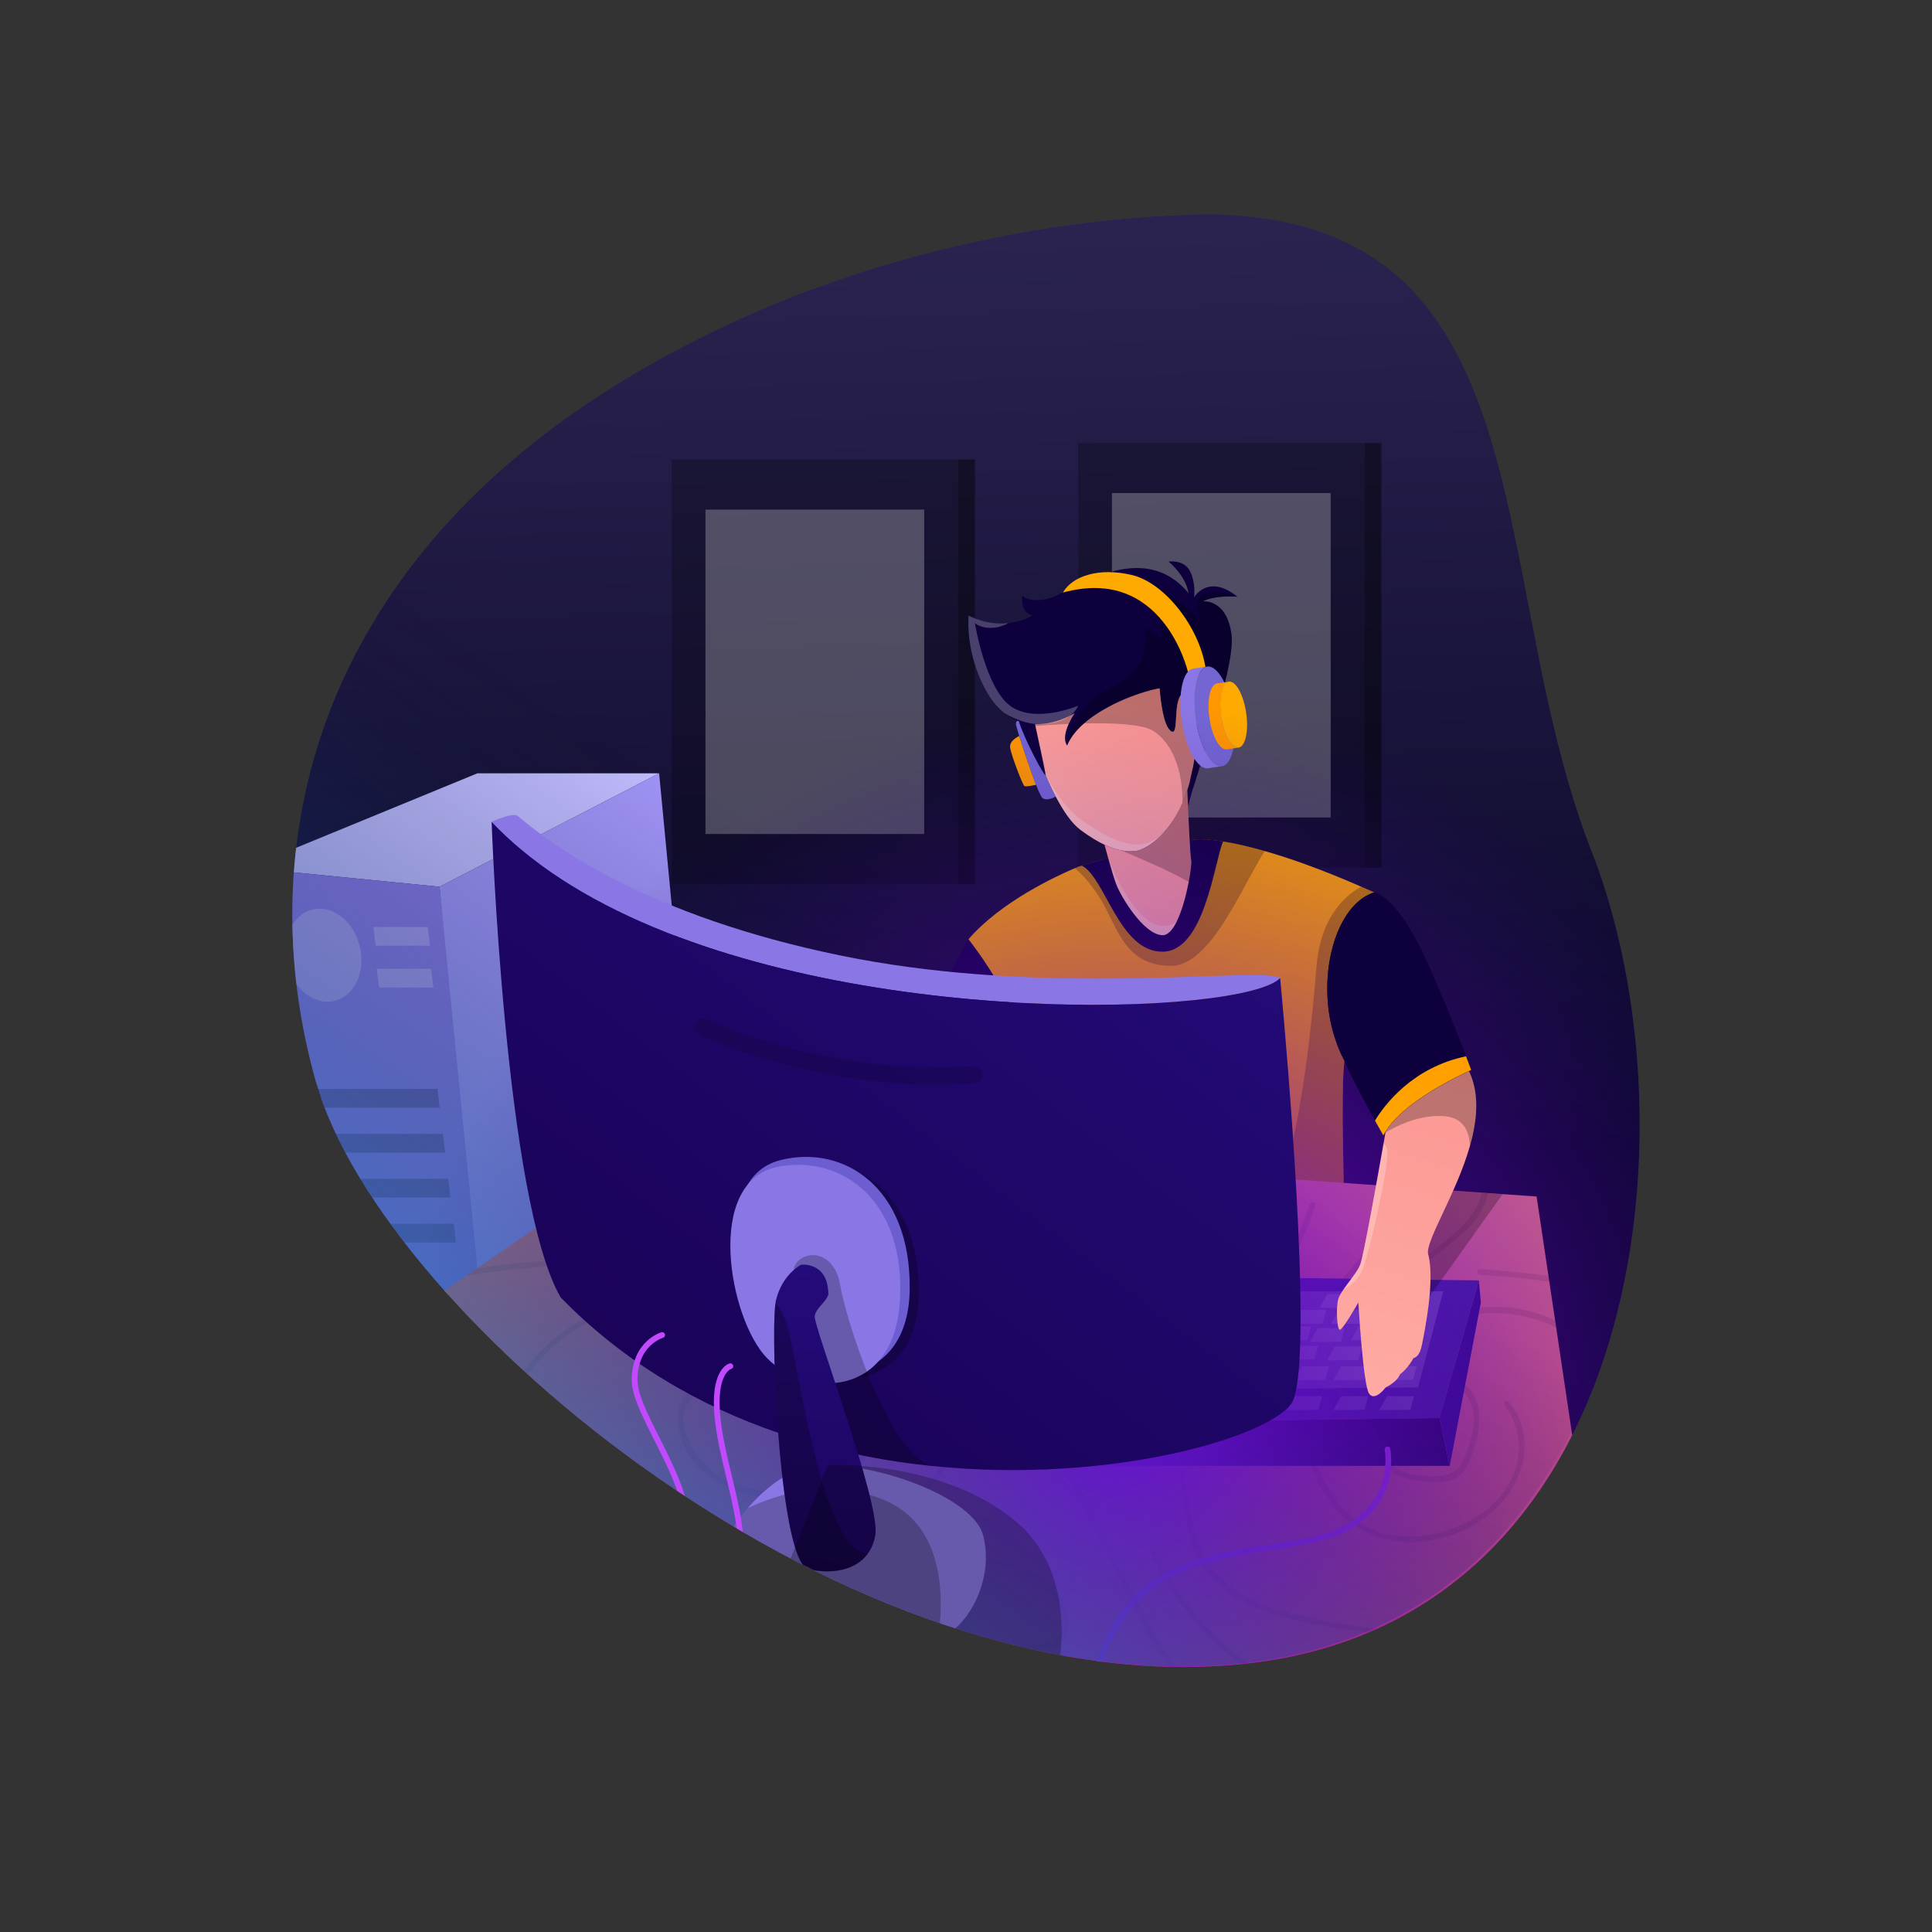 <svg xmlns="http://www.w3.org/2000/svg" xmlns:xlink="http://www.w3.org/1999/xlink" id="OBJECTS" x="0px" y="0px" viewBox="0 0 500 500" style="enable-background:new 0 0 500 500;" xml:space="preserve">
<rect x="0" y="0" width="500" height="500" fill="#333333" stroke="none"/>
<style type="text/css">
	.st0{opacity:0.1;clip-path:url(#SVGID_2_);fill:#E7E6EB;}
	.st1{clip-path:url(#SVGID_2_);fill:url(#SVGID_3_);}
	.st2{clip-path:url(#SVGID_2_);}
	.st3{fill:#C2BDFF;}
	.st4{fill:#8A77E5;}
	.st5{fill:#A195F9;}
	.st6{opacity:0.25;fill:#FFFFFF;}
	.st7{opacity:0.25;}
	.st8{opacity:0.45;}
	.st9{fill:url(#SVGID_4_);}
	.st10{fill:#0D003D;}
	.st11{fill:#7366D3;}
	.st12{fill:#FF9700;}
	.st13{fill:url(#SVGID_5_);}
	.st14{fill:url(#SVGID_6_);}
	.st15{fill:#FFAA00;}
	.st16{fill:url(#SVGID_7_);}
	.st17{fill:#34288C;}
	.st18{fill:#200E75;}
	.st19{fill:none;stroke:#C14AFF;stroke-width:1.483;stroke-linecap:round;stroke-linejoin:round;stroke-miterlimit:10;}
	.st20{clip-path:url(#SVGID_2_);fill:url(#SVGID_8_);}
	.st21{clip-path:url(#SVGID_2_);fill:url(#SVGID_9_);}
	.st22{fill:url(#SVGID_10_);}
	.st23{fill:#6C5ED1;}
	.st24{fill:url(#SVGID_11_);}
	
		.st25{opacity:0.15;fill:none;stroke:#000000;stroke-width:4.45;stroke-linecap:round;stroke-linejoin:round;stroke-miterlimit:10;}
	.st26{fill:url(#SVGID_12_);}
	.st27{fill:url(#SVGID_13_);}
</style>
<g>
	<defs>
		<path id="SVGID_1_" d="M316.64,55.57c0,0-81.05-3.52-157.84,44.41C82.02,147.92,64.5,218.58,81.72,279.82    c17.22,61.25,138.8,162.49,241.55,150.64c102.75-11.85,116.15-139.86,88.66-210.15S400.94,59.1,316.64,55.57z"></path>
	</defs>
	<clipPath id="SVGID_2_">
		<use xlink:href="#SVGID_1_" style="overflow:visible;"></use>
	</clipPath>
	<path class="st0" d="M233.36,44.14c0,0-78.06,29.54-131.21,106.01c-53.15,76.46-41.07,150.38,0.06,201.3   c41.12,50.92,197.14,97.33,289.48,44.45c92.34-52.88,53.09-179.34-1.41-234.64C335.77,105.95,314.49,13.28,233.36,44.14z"></path>
	<linearGradient id="SVGID_3_" gradientUnits="userSpaceOnUse" x1="243.643" y1="52.693" x2="251.236" y2="304.339">
		<stop offset="0" style="stop-color:#2B2451"></stop>
		<stop offset="0.994" style="stop-color:#090628"></stop>
	</linearGradient>
	<path class="st1" d="M422.89,315.97c-6.57,55.19-35.93,107.15-99.61,114.49c-91.61,10.57-198.19-68.77-232.42-129.5   c-4.17-7.39-7.26-14.49-9.13-21.14C64.5,218.58,82.02,147.92,158.8,99.98c76.79-47.93,157.84-44.41,157.84-44.41   c12.03,0.51,22.02,2.79,30.37,6.55c40.13,18.04,42.5,70.03,53.97,120.98c2.84,12.65,6.25,25.24,10.94,37.22   C422.39,247.04,426.92,282.12,422.89,315.97z"></path>
	<g class="st2">
		<polygon class="st3" points="64.05,224.58 123.53,200.14 170.58,200.14 113.75,229.49   "></polygon>
		<polygon class="st4" points="64.05,224.58 113.75,229.49 125.38,333.98 100,336.97   "></polygon>
		<polygon class="st5" points="113.75,229.49 170.58,200.14 178.85,286.66 123.79,330.45   "></polygon>
		<path class="st6" d="M93.11,244.94c1.58,6.53-1.34,12.83-6.52,14.09c-5.18,1.25-10.66-3.03-12.23-9.56    c-1.58-6.53,1.34-12.83,6.52-14.09C86.06,234.14,91.53,238.41,93.11,244.94z"></path>
		<polygon class="st6" points="111.29,244.75 97.22,244.75 96.62,239.9 110.68,239.9   "></polygon>
		<polygon class="st6" points="112.16,255.57 98.1,255.57 97.49,250.72 111.56,250.72   "></polygon>
		<polygon class="st7" points="113.79,286.66 77.23,286.66 76.65,281.81 113.21,281.81   "></polygon>
		<polygon class="st7" points="115.19,298.29 86.86,298.29 86.28,293.45 114.61,293.45   "></polygon>
		<polygon class="st7" points="116.59,309.92 88.26,309.92 87.68,305.08 116,305.08   "></polygon>
		<polygon class="st7" points="117.99,321.56 89.66,321.56 89.07,316.71 117.4,316.71   "></polygon>
	</g>
	<g class="st2">
		<g>
			<rect x="173.84" y="118.92" class="st7" width="74.08" height="109.87"></rect>
			<rect x="247.92" y="118.92" class="st8" width="4.39" height="109.87"></rect>
			<rect x="182.58" y="131.88" class="st6" width="56.6" height="83.96"></rect>
		</g>
		<g>
			<rect x="279.04" y="114.66" class="st7" width="74.08" height="109.87"></rect>
			<rect x="353.12" y="114.66" class="st8" width="4.39" height="109.87"></rect>
			<rect x="287.78" y="127.61" class="st6" width="56.6" height="83.96"></rect>
		</g>
	</g>
	<g class="st2">
		<linearGradient id="SVGID_4_" gradientUnits="userSpaceOnUse" x1="305.468" y1="319.241" x2="302.071" y2="199.021">
			<stop offset="0" style="stop-color:#FF9700"></stop>
			<stop offset="1" style="stop-color:#FFAA00"></stop>
		</linearGradient>
		<path class="st9" d="M355.65,230.96c-0.77,0.24-1.51,0.58-2.21,0.99c-8.43,4.94-12.31,21.31-8.44,35.2    c0.01,0.03,0.01,0.04,0.01,0.06c0.28,1.04,0.62,2.06,1.01,3.06c0.04,0.13,0.06,0.19,0.06,0.19s0,0.01,0.01,0.03    c0.01,0.06,0.04,0.12,0.07,0.18c0.13,0.34,0.42,1.05,0.9,2.14c0.28,0.59,0.59,1.19,0.9,1.77c-0.01,0.06-0.01,0.12-0.03,0.19    c-1.01,6.54,0.03,38.4,0.03,38.4l-24.68,2.77l-55.43,6.21c0,0-0.5-18.24,0.28-37.27c0.22-5.34-1.07-10.98-3.03-16.32    c-5.03-13.69-14.49-25.45-14.49-25.45l0.04-0.04c8.47-9.85,23.2-16.55,27.47-18.36c0.76-0.33,1.19-0.49,1.19-0.49l0.62-0.18    l20.78-6.04c0,0,4.12-0.22,8.56-0.7c1.39-0.15,3.77-0.07,7.25,0.47c2.85,0.45,6.44,1.23,10.81,2.49    c6.53,1.85,14.8,4.78,25.01,9.24c0.36,0.15,0.71,0.31,1.07,0.46C354.17,230.29,354.91,230.62,355.65,230.96z"></path>
		<path class="st7" d="M352.33,229.49c-2.85,1.44-10.46,6.62-11.6,20.45c-1.41,17.1-5.64,61.39-15.52,64.8    c-1.04,0.36-1.66,0.74-1.94,1.16l24.68-2.77c0,0-1.04-31.86-0.03-38.4c0.01-0.07,0.01-0.13,0.03-0.19    c-0.31-0.58-0.62-1.17-0.9-1.77c-0.49-1.08-0.77-1.79-0.9-2.14c-0.03-0.06-0.06-0.12-0.07-0.18c-0.01-0.01-0.01-0.03-0.01-0.03    s-0.01-0.06-0.06-0.19c-0.39-0.99-0.73-2.02-1.01-3.06c0-0.01,0-0.03-0.01-0.06c-0.19-0.68-0.36-1.36-0.49-2.06    c-0.01-0.03-0.01-0.07-0.01-0.1c-2.54-12.93,3.43-28.49,10.95-33.92c0.06-0.04,0.12-0.09,0.16-0.1L352.33,229.49z"></path>
		<path class="st10" d="M265.13,268.56c-3.92,5.73-7.85,11.26-7.85,11.26l-20.08-12.28l13.41-24.46c0,0,0.03,0,0.07-0.01l-0.04,0.04    C250.64,243.11,260.1,254.87,265.13,268.56z"></path>
		<path class="st7" d="M327.34,220.24c-5.92,9.11-13.96,29.71-24.22,29.71c-12.33,0-13.84-10.18-18.47-17.55    c-2.57-4.08-4.92-6.44-6.53-7.73c0.76-0.33,1.19-0.49,1.19-0.49l0.62-0.18l20.78-6.04c0,0,4.12-0.22,8.56-0.7    c1.39-0.15,3.77-0.07,7.25,0.47C319.37,218.19,322.96,218.98,327.34,220.24z"></path>
		<path class="st10" d="M316.52,217.75c-2.31,5.71-4.84,28.46-15.62,28.55c-11.3,0.1-14.89-19.36-20.97-22.29l20.78-6.04    c0,0,4.12-0.22,8.56-0.7C310.67,217.12,313.04,217.2,316.52,217.75z"></path>
		<path class="st11" d="M273.21,206.16c-0.95,0.5-2.6,1.17-3.5,0.27c-0.33-0.33-0.89-1.59-1.59-3.32    c-1.39-3.56-3.26-9.12-4.35-12.62c-0.52-1.72-0.86-2.94-0.86-3.17c0-0.39,0.19-0.64,0.43-0.82c0.86,0.36,1.72,0.58,2.58,0.73    C266.82,190.26,269.53,199.06,273.21,206.16z"></path>
		<path class="st12" d="M268.12,203.11c0,0-2.55,0.59-3,0.33c-0.45-0.27-3.44-8.02-3.69-9.94c-0.27-1.91,2.34-3.01,2.34-3.01    C264.86,193.98,266.73,199.55,268.12,203.11z"></path>
		<path class="st10" d="M318.71,164.21c1,7.62-6.89,29.79-9.94,39.79c-0.69,2.27-1.14,3.92-1.17,4.62    c-0.13-0.72-0.21-1.33-0.25-1.85c-0.02-0.21-0.03-0.4-0.03-0.59c-0.02-0.5-0.03-0.97-0.05-1.4c-0.01-0.08-0.01-0.15-0.02-0.22    c0.21-0.64,0.4-1.32,0.59-2.02c0.25-1.34,0.59-2.72,0.91-4.06c0-0.02,0-0.02,0-0.03c0.33-1.53,0.63-3.04,0.74-4.5    c0.02-0.02,0.02-0.05,0.02-0.08c0.05-0.43,0.05-0.86,0.05-1.29c-0.09-5.1,1.05-18.24,1.05-18.24s-0.24,0.11-0.66,0.31    c-0.18,0.07-0.4,0.18-0.65,0.28c-0.09,0.04-0.2,0.08-0.3,0.11c-0.2,0.11-0.4,0.2-0.64,0.28c-0.05,0.03-0.11,0.05-0.16,0.08    c0.43,1.28,0.53,3-1.59,3.69c-3.58,1.19-1.1,12.26-3.74,9.97c-1.83-1.59-2.53-7.88-2.76-10.95c-0.18,0.03-0.34,0.08-0.5,0.1    c-4.67,0.87-19.74,5.9-23.44,14.72c-1.89-2.66,1.74-8.09,1.92-8.36c-0.06,0.04-0.48,0.3-1.16,0.65l-0.01,0.01    c-1.57,0.79-4.56,2.05-8.01,2.17h-0.05c-0.33,0.02-0.67,0.02-1,0c0.78,3.59,2.54,11.72,2.73,13.04v0.02    c0.19,1.44-5.33-8.67-6.94-13.87c-0.09-0.05-0.2-0.06-0.28-0.11c-1.11-0.43-2.21-1.04-3.29-1.87c-1.88-1.44-3.67-3.55-5.24-6.57    c-5.12-9.78-4.14-18.76-4.14-18.76s4.49,2.61,10.34,1.96c1.96-0.21,4.08-0.79,6.22-1.96c-3.53-0.89-2.66-5.12-2.66-5.12    s1.86,2.21,7.4,0.53c5.56-1.67,23.61-15.69,35.6-1.16c-0.78-4.75-5.19-8.19-5.19-8.19s3.96-0.62,5.55,2.46    c1.59,3.08,1.06,6.79,1.06,6.79s3.61-6.26,11.2-0.18c-6.53-0.36-8.9,1.23-8.9,1.23S317.47,154.89,318.71,164.21z"></path>
		<linearGradient id="SVGID_5_" gradientUnits="userSpaceOnUse" x1="296.726" y1="167.596" x2="280.733" y2="217.03">
			<stop offset="0" style="stop-color:#F98885"></stop>
			<stop offset="1" style="stop-color:#FFACA6"></stop>
		</linearGradient>
		<path class="st13" d="M309.54,192.59c0,0.43,0,0.86-0.04,1.29c0,0.03,0,0.06-0.01,0.07c-0.22,1.44-0.47,2.94-0.74,4.49    c0,0.01,0,0.01,0,0.03c-0.31,1.35-0.65,2.73-0.9,4.06c-0.19,0.7-0.39,1.38-0.59,2.02c-0.37,1.16-0.79,2.22-1.22,3.22    c-1.19,2.76-2.58,4.95-3.99,6.69c-0.06,0.07-0.13,0.15-0.19,0.22c-3.23,3.9-6.54,5.38-7.8,5.53c-1.66,0.18-4.2,0.3-8.19-1.59    c-1.78-0.83-3.83-2.06-6.23-3.84c-2.31-1.72-4.48-4.95-6.41-8.63c-0.95-1.82-1.84-3.77-2.64-5.7v-0.01    c-0.01-0.07-0.03-0.18-0.04-0.31c0-0.01,0-0.03-0.01-0.04c-0.34-1.93-1.81-8.69-2.57-12.21c-0.04-0.16-0.07-0.33-0.1-0.47    c5.58,0.19,10.23-2.83,10.23-2.83s-0.83,1.2-1.53,2.77c-0.82,1.82-1.44,4.12-0.4,5.59c0.89-2.14,2.45-4.05,4.38-5.71    c6.01-5.3,15.52-8.34,19.06-9c0.16-0.03,0.33-0.07,0.5-0.1c0.24,3.07,0.93,9.36,2.76,10.95c2.64,2.28,0.16-8.78,3.74-9.97    c2.12-0.7,2.02-2.42,1.59-3.69c0.06-0.03,0.12-0.04,0.16-0.07c0.24-0.09,0.45-0.18,0.64-0.28c0.1-0.03,0.21-0.07,0.3-0.12    c0.25-0.1,0.47-0.21,0.65-0.28c0.43-0.19,0.67-0.31,0.67-0.31S309.45,187.49,309.54,192.59z"></path>
		<linearGradient id="SVGID_6_" gradientUnits="userSpaceOnUse" x1="311.41" y1="199.091" x2="288.148" y2="241.386">
			<stop offset="0" style="stop-color:#F98885"></stop>
			<stop offset="1" style="stop-color:#FFACA6"></stop>
		</linearGradient>
		<path class="st14" d="M307.64,228.23c-0.64,3.35-1.71,7.46-3.13,10.31c-1.07,2.12-2.31,3.56-3.74,3.49    c-4.89-0.27-10.71-10.04-11.9-13.22c-0.52-1.36-1.23-3.75-1.88-6.04c-0.43-1.54-0.85-3.04-1.14-4.14c1.68,0.79,3.1,1.23,4.3,1.45    c1.66,0.33,2.92,0.24,3.89,0.13c2.05-0.22,9.39-3.96,13.2-15.66c0.03,0.49,0.04,1.02,0.07,1.62c0,0.19,0.01,0.39,0.03,0.59    c0.25,5.7,0.68,14.58,0.93,15.83C308.4,223.19,308.17,225.46,307.64,228.23z"></path>
		<g class="st7">
			<path d="M267.84,187.41c5.58,0.19,10.23-2.83,10.23-2.83s-0.83,1.2-1.53,2.77c-3.32,0.15-6.38,0.36-8.6,0.53     C267.9,187.72,267.87,187.56,267.84,187.41z"></path>
			<path d="M309.54,192.59c0,0.43,0,0.86-0.04,1.29c0,0.03,0,0.06-0.01,0.07c-0.22,1.44-0.47,2.94-0.74,4.49c0,0.01,0,0.01,0,0.03     c-0.31,1.35-0.65,2.73-0.9,4.06c-0.19,0.7-0.39,1.38-0.59,2.02c-0.37,1.16-0.79,2.22-1.22,3.22c0.01-8.78-2.73-15.32-7.37-18.5     c-2.74-1.87-10.61-2.21-18.13-2.05c6.01-5.3,15.52-8.34,19.06-9c0.16-0.03,0.33-0.07,0.5-0.1c0.24,3.07,0.93,9.36,2.76,10.95     c2.64,2.28,0.16-8.78,3.74-9.97c2.12-0.7,2.02-2.42,1.59-3.69c0.06-0.03,0.12-0.04,0.16-0.07c0.24-0.09,0.45-0.18,0.64-0.28     c0.1-0.03,0.21-0.07,0.3-0.12c0.25-0.1,0.47-0.21,0.65-0.28c0.43-0.19,0.67-0.31,0.67-0.31S309.45,187.49,309.54,192.59z"></path>
		</g>
		<path class="st6" d="M301.84,214.69c-3.23,3.9-6.54,5.38-7.8,5.53c-1.66,0.18-4.2,0.3-8.19-1.59c-1.78-0.83-3.83-2.06-6.23-3.84    c-2.31-1.72-4.48-4.95-6.41-8.63c-0.95-1.82-1.84-3.77-2.64-5.7v-0.01c-0.01-0.07-0.03-0.18-0.04-0.31    c2.17,4.41,5.41,9.42,10,12.55C290.08,219.21,296.51,220.89,301.84,214.69z"></path>
		<path class="st7" d="M307.64,228.23c-4.82-2.76-12.21-5.96-17.49-8.14c1.66,0.33,2.92,0.24,3.89,0.13    c2.05-0.22,9.39-3.96,13.2-15.66c0.03,0.49,0.04,1.02,0.07,1.62c0,0.19,0.01,0.39,0.03,0.59c0.25,5.7,0.68,14.58,0.93,15.83    C308.4,223.19,308.17,225.46,307.64,228.23z"></path>
		<path class="st6" d="M304.51,238.54c-1.07,2.12-2.31,3.56-3.74,3.49c-4.89-0.27-10.71-10.04-11.9-13.22    c-0.52-1.36-1.23-3.75-1.88-6.04C289.41,228.56,296.74,243.96,304.51,238.54z"></path>
		<path class="st7" d="M318.71,164.21c1,7.62-6.89,29.79-9.94,39.79c-0.58,0.3-1.09,0.56-1.51,0.78c-0.01-0.08-0.01-0.15-0.02-0.22    c0.21-0.64,0.4-1.32,0.59-2.02c0.25-1.34,0.59-2.72,0.91-4.06c0-0.02,0-0.02,0-0.03c0.33-1.53,0.63-3.04,0.74-4.5    c0.02-0.02,0.02-0.05,0.02-0.08c0.05-0.43,0.05-0.86,0.05-1.29c-0.09-5.1,1.05-18.24,1.05-18.24s-0.24,0.11-0.66,0.31    c-0.18,0.07-0.4,0.18-0.65,0.28c-0.09,0.04-0.2,0.08-0.3,0.11c-0.2,0.11-0.4,0.2-0.64,0.28c-0.05,0.03-0.11,0.05-0.16,0.08    c0.43,1.28,0.53,3-1.59,3.69c-3.58,1.19-1.1,12.26-3.74,9.97c-1.83-1.59-2.53-7.88-2.76-10.95c-0.18,0.03-0.34,0.08-0.5,0.1    c-4.67,0.87-19.74,5.9-23.44,14.72c0,0,1.35-10.19,12.11-15.4c10.76-5.22,7.82-15.16,7.82-15.16l4.73,2.94    c0,0-0.33-10.77-8.97-13.21c11.08-0.81,18.42,7.99,18.42,7.99s-3.93-10.51,9.94-5.67c-6.53-0.36-8.9,1.23-8.9,1.23    S317.47,154.89,318.71,164.21z"></path>
		<g>
			<path class="st15" d="M307.43,173.86c0,0-6.37-27.66-32.35-20.5c2.39-4.21,9.17-6.59,17.81-4.56     c8.64,2.03,17.43,13.57,19.07,23.83L307.43,173.86z"></path>
			<path class="st11" d="M316.23,198.3c-0.64,0.09-1.31-0.13-1.94-0.65c-2.08-1.63-4.03-6.1-4.85-11.53     c-0.8-5.44-0.21-10.29,1.32-12.44c0.46-0.67,1.02-1.08,1.66-1.17c2.7-0.4,5.74,5.06,6.79,12.18     C320.26,191.8,318.93,197.9,316.23,198.3z"></path>
			<path class="st4" d="M316.23,198.3l-3.6,0.53c-2.7,0.4-5.74-5.06-6.78-12.18c-1.05-7.13,0.28-13.23,2.98-13.63l3.59-0.52     c-0.64,0.09-1.2,0.5-1.66,1.17c-1.53,2.15-2.12,7-1.32,12.44c0.82,5.43,2.77,9.89,4.85,11.53     C314.92,198.17,315.59,198.39,316.23,198.3z"></path>
			<path class="st12" d="M320.53,193.48l-3.04,0.46c-1.79,0.25-3.8-3.35-4.49-8.05c-0.7-4.72,0.19-8.75,1.97-9.02l3.06-0.44     c-0.55,0.09-1.02,0.53-1.38,1.25c-0.56,1.11-0.86,2.89-0.83,4.97c0.01,0.89,0.09,1.82,0.24,2.79c0.15,0.99,0.34,1.93,0.59,2.79     c0.56,1.99,1.36,3.59,2.23,4.48C319.4,193.27,319.98,193.57,320.53,193.48z"></path>
			<path class="st15" d="M320.53,193.48c-0.55,0.09-1.13-0.21-1.66-0.79c-0.86-0.89-1.66-2.49-2.23-4.48     c-0.25-0.86-0.44-1.79-0.59-2.79c-0.15-0.96-0.22-1.9-0.24-2.79c-0.03-2.08,0.27-3.86,0.83-4.97c0.36-0.71,0.83-1.16,1.38-1.25     c1.78-0.27,3.8,3.34,4.48,8.05C323.2,189.19,322.32,193.23,320.53,193.48z"></path>
		</g>
		<path class="st6" d="M279.05,182.63c0,0-0.47,1.35-2.14,2.6l-0.01,0.01c-1.51,1.15-4,2.23-8.01,2.17h-0.05    c-3-0.05-6.03-1.19-8.78-2.79c-1.88-1.44-3.67-3.55-5.24-6.57c-5.12-9.78-4.14-18.76-4.14-18.76s4.49,2.61,10.34,1.96    c-1.04,0.55-2.43,1.1-3.99,1.22c-3.3,0.24-4.73-1.22-4.73-1.22s2.69,16.62,9.11,21.39C267.84,187.41,279.05,182.63,279.05,182.63z    "></path>
	</g>
	<g class="st2">
		<linearGradient id="SVGID_7_" gradientUnits="userSpaceOnUse" x1="282.511" y1="259.83" x2="244.186" y2="434.101">
			<stop offset="0" style="stop-color:#F98885"></stop>
			<stop offset="1" style="stop-color:#D85656"></stop>
		</linearGradient>
		<path class="st16" d="M408.24,380.46c0,0-4.03,23.12-36.4,41.59c-0.83,0.49-1.71,0.96-2.58,1.44    c-11.09,5.98-25.3,11.36-43.49,15.2c-4.08,0.86-8.28,1.48-12.59,1.85c-0.76,0.07-1.51,0.13-2.27,0.18    c-28.39,1.99-60.95-5.83-91.43-18.96c-0.44-0.18-0.89-0.37-1.32-0.56c-34.65-15.1-66.48-36.96-86.34-58.95    c-0.36-0.37-0.7-0.76-1.02-1.13c-7.86-8.9-13.75-17.78-17.04-26.24l6.93-4.76l2.76-1.9l35.36-24.3h0.01l1.54-1.07l13.14-9.03    l39.59,2.8l3.5,0.24l62.99,4.46l8.22,0.58c0.01,0,0.01,0,0.01,0l27.1,1.91l1.44,0.1l48.35,3.43l0.47,0.03l1.56,0.12l16.78,1.17    c0,0,0,0,0,0.01l1.59,0.1l3.77,0.27l8.8,0.62l3.06,20.47l0.22,1.51l1.51,10.04l0.27,1.84L408.24,380.46z"></path>
		<g class="st8">
			<path class="st7" d="M228.58,363.18c-0.71,7.54-3.62,15.52-10.13,19.91c-12.92,8.71-37.3,5.22-42.29-11.23     c-1.04-3.41-1.28-7.67,1.16-10.55c2.12-2.49,5.87-3.62,8.93-4.32c6.73-1.56,14.25-0.79,19.03,4.64c0.64,0.71-0.42,1.77-1.04,1.05     c-5.35-6.08-14.45-5.84-21.48-3.09c-12.31,4.85-2.83,19.53,5.1,23.5c7,3.5,15.96,3.68,23.41,1.59     c8.43-2.37,13.32-8.96,15.16-17.27c1.72-7.83,1.14-16.84-6.08-21.72c-6.78-4.58-16.11-5.99-24.09-6.7     c-7.74-0.68-15.53-0.45-23.29-0.1c-8.59,0.39-17.19,0.67-24.61,5.55c-6.3,4.14-11.5,10.41-15.72,16.57     c-0.28,0.42-0.56,0.83-0.83,1.25c-0.36-0.37-0.7-0.76-1.02-1.13c1.13-1.71,2.33-3.37,3.6-4.98c6.56-8.37,14.31-15.72,25.11-17.62     c10.09-1.77,21.11-1.74,31.31-1.33c9.45,0.36,19.89,1.54,28.35,6.08C226.8,347.37,229.37,354.83,228.58,363.18z"></path>
			<path class="st7" d="M252.79,331.64c-4.01-7.93-11.62-13.58-19.77-16.74c-9.31-3.61-20.78-4.67-29,1.95     c-0.74,0.6,0.31,1.64,1.05,1.05c9.41-7.58,23.69-4.36,33.3,1.19c11.37,6.57,16.81,17.37,15.97,30.42     c-1.59,24.77-19.58,46.47-44.51,50.16c-0.94,0.14-0.54,1.57,0.39,1.43c20.84-3.09,37.46-18.7,43.33-38.73     C256.42,352.62,257.52,340.98,252.79,331.64z"></path>
			<path class="st7" d="M371.84,422.05c-0.83,0.49-1.71,0.96-2.58,1.44c-3.43,0-6.84-0.18-10.2-0.47     c-8.41-0.71-16.82-1.96-25.01-4.03c-6.26-1.6-12.82-3.57-17.8-7.88c-10.23-8.81-10.1-23.82-11.69-36.12     c-2.05-15.8-6.1-31.85-16.26-44.48c-0.59-0.74,0.44-1.79,1.05-1.05c7.74,9.64,12.12,21.21,14.65,33.24     c2.54,12.09,1.96,25.23,6.26,36.86c4.78,12.9,17.28,16.67,29.62,19.25C350.19,420.96,361.14,422.42,371.84,422.05z"></path>
			<path class="st7" d="M402.72,343.56c-1.1-0.56-2.25-1.07-3.49-1.51c-5.67-2.02-12.4-2.92-18.32-1.66     c-6.6,1.39-11.35,6.22-15.01,11.6c-3.57,5.25-6.32,11.14-7.27,17.46c-0.58,3.8-0.8,8.41,2.97,10.69     c2.25,1.38,5.07,1.69,7.65,1.82c1.96,0.1,3.63,0.12,5.53-0.43c2.6-0.77,3.63-2.61,4.51-4.98c1.11-2.98,2.18-6.29,2.17-9.49     c-0.01-4.87-3.53-9.63-8.87-8.5c-3.63,0.76-5.74,3.96-6.38,7.39c-0.16,0.93-1.6,0.53-1.42-0.4c1.02-5.61,6.27-10.22,12.19-8.17     c6.78,2.36,6.48,10.55,4.87,16.15c-0.79,2.7-1.65,6.14-3.83,8.1c-2.37,2.15-5.77,1.97-8.77,1.82c-5.49-0.3-11.38-1.91-12.33-8.14     c-0.95-6.23,1.66-13.28,4.46-18.69c2.95-5.68,6.99-11.47,12.46-14.97c7.94-5.06,19.62-4.17,28.6,0.07L402.72,343.56z"></path>
			<path class="st7" d="M381.12,394.86c-11.2,6.13-25.94,6.23-34.89-3.8c-8.63-9.69-11.66-23.87-9.76-36.47     c0.99-6.6,3.37-12.99,7.08-18.56c3.99-6.01,9.23-11.01,13.85-16.49c3.07-3.65,5.95-7.71,7.77-12.15l1.56,0.12     c-0.18,0.47-0.37,0.96-0.59,1.44c-5.38,11.94-16.88,19.51-23.15,30.85c-6.39,11.57-7.3,25.93-2.68,38.28     c2.46,6.57,6.63,13.28,12.87,16.78c6.63,3.72,14.82,3.41,21.85,1.04c6.11-2.06,11.97-5.92,15.31-11.55     c3.77-6.33,3.81-14.64-0.9-20.48c-0.59-0.74,0.46-1.79,1.05-1.05C399.51,373.99,392.39,388.68,381.12,394.86z"></path>
			<path class="st7" d="M385.1,308.8c-0.31,1.39-0.79,2.77-1.45,4.08c-2.2,4.3-6.13,7.27-9.82,10.22     c-4.72,3.77-9.57,7.4-14.12,11.36c-4.98,4.32-9.27,9.51-9.43,16.4c-0.01,0.95-1.5,0.95-1.48,0c0.25-10.8,9.51-17.25,17.18-23.38     c4.38-3.5,9.29-6.79,13.14-10.89c2.24-2.37,3.65-5.04,4.41-7.91L385.1,308.8z"></path>
			<path class="st7" d="M400.94,331.68c-5.95-0.8-11.94-1.36-17.95-1.75c-0.95-0.06-0.95-1.54,0-1.48     c5.93,0.37,11.84,0.93,17.73,1.72L400.94,331.68z"></path>
			<path class="st7" d="M311.15,356.77c-4.03-10.68-4.52-22.2-7.92-33.05c-3.38-10.75-10.95-21.52-23.18-22.17     c-0.21-0.01-0.36-0.09-0.47-0.21l8.22,0.58c0.01,0,0.01,0,0.01,0c6.88,3.03,12.01,9.36,15.03,16.42     c5.18,12.13,5.1,25.72,9.75,38.05C312.92,357.28,311.48,357.66,311.15,356.77z"></path>
			<path class="st7" d="M340.38,312.01c-0.98,3.09-2.12,6.11-3.49,9.05c-0.79,1.65-1.54,4.29-3.22,5.27     c-3.13,1.82-8.37,0.03-11.11-1.78c-6.9-4.55-7.52-12.83-7.65-20.71l1.44,0.1c0.04,5.89,0.43,11.82,4.05,16.52     c2.45,3.19,9.75,7.54,13.36,3.47c1.32-1.45,2.17-4.29,2.89-6.04c0.88-2.06,1.62-4.15,2.3-6.29     C339.23,310.7,340.67,311.09,340.38,312.01z"></path>
			<path class="st7" d="M313.17,440.55c-0.76,0.07-1.51,0.13-2.27,0.18c-0.03-0.03-0.06-0.04-0.09-0.07     c-9.27-8.16-14.88-19.39-20.14-30.35c-6.08-12.64-12.59-25.02-19.8-37.05c-0.5-0.82,0.79-1.57,1.28-0.74     c6.39,10.68,12.34,21.61,17.77,32.83c5.06,10.43,9.83,21.27,17.65,30.01C309.33,437.3,311.2,439.02,313.17,440.55z"></path>
			<path class="st7" d="M326.27,432.47c-12.29-7.77-21.84-18.99-27.61-32.34c-0.38-0.87-1.66-0.12-1.28,0.75     c5.86,13.57,15.65,24.97,28.14,32.87C326.33,434.27,327.07,432.98,326.27,432.47z"></path>
			<path class="st7" d="M275.53,424.01c-1.85,2.82-6.01,2.95-9.02,3.29c-7.64,0.83-17.7-0.82-18.7-10.12c-0.1-0.95,1.38-0.93,1.48,0     c0.79,7.25,8.56,9.2,14.67,8.86c2.48-0.13,5.37-0.24,7.71-1.1c3.98-1.44,3.83-5.78,2.48-9.09     c-4.09-10.06-19.36-12.73-28.91-11.39c-10.83,1.5-17.93,10.03-25.76,17.31c-0.44-0.18-0.89-0.37-1.32-0.56     c3.83-3.43,7.4-7.22,11.33-10.52c6.85-5.73,14.18-8.68,23.23-7.76c8.29,0.85,18.21,3.14,22.34,11.26     C276.48,416.97,277.4,421.19,275.53,424.01z"></path>
			<path class="st7" d="M262.53,397.74c-3.35-4.15-8.49-6.24-13.79-5.61c-0.94,0.11-0.95,1.6,0,1.48c4.96-0.59,9.6,1.29,12.74,5.18     C262.08,399.53,263.12,398.47,262.53,397.74z"></path>
			<path class="st7" d="M208.44,333.81c-3.86-3.01-8.72-3.62-13.42-4.27c-5.35-0.76-10.74-1.32-16.12-1.74     c-9.49-0.71-19.03-0.89-28.55-0.53c-9.94,0.37-19.85,1.32-29.67,2.86l2.76-1.9c8.44-1.23,16.95-2.02,25.48-2.39     c11.42-0.49,22.86-0.21,34.25,0.83c8.38,0.77,19.39,0.67,26.31,6.08C210.23,333.35,209.18,334.39,208.44,333.81z"></path>
			<path class="st7" d="M216.58,296.88c-4.92,1.91-9.83,3.83-14.76,5.71c-6.67,2.55-13.25,4.18-20.42,4.14     c-6.56-0.04-13.54-0.52-19.95-2.03c-0.89-0.21-1.78-0.46-2.64-0.76l1.54-1.07c2.11,0.62,4.3,0.98,6.44,1.26     c6.19,0.79,12.56,1.42,18.79,0.99c6.7-0.46,12.8-2.77,19.02-5.19c2.83-1.1,5.65-2.2,8.48-3.29L216.58,296.88z"></path>
			<path class="st7" d="M278.08,346.82c-5.13-17.92-15.05-36.53-34.46-41.58c-0.92-0.24-1.32,1.19-0.39,1.43     c18.91,4.91,28.44,23.13,33.43,40.54C276.91,348.13,278.34,347.74,278.08,346.82z"></path>
		</g>
	</g>
	<g class="st2">
		<g>
			<polygon class="st17" points="382.72,331.37 311.87,330.45 285.7,370.1 328.85,367.55 372.54,366.98    "></polygon>
			<polygon class="st6" points="324.34,334.19 373.51,334.19 366.99,359.06 310.02,359.57    "></polygon>
			<polygon class="st6" points="358.98,361.33 365.96,361.33 365.03,364.85 356.95,364.93    "></polygon>
			<polygon class="st6" points="359.63,353.57 366.61,353.57 365.68,357.1 357.6,357.17    "></polygon>
			<polygon class="st6" points="347.08,353.57 354.06,353.57 353.14,357.1 345.05,357.17    "></polygon>
			<polygon class="st6" points="336.95,353.57 343.93,353.57 343.01,357.1 334.92,357.17    "></polygon>
			<polygon class="st6" points="345.48,348.47 352.46,348.47 351.53,352 343.45,352.08    "></polygon>
			<polygon class="st6" points="334.11,348.29 341.09,348.29 340.16,351.82 332.08,351.89    "></polygon>
			<polygon class="st6" points="341,343.71 347.97,343.71 347.05,347.24 338.97,347.31    "></polygon>
			<polygon class="st6" points="332.3,343.28 339.28,343.28 338.35,346.81 330.27,346.88    "></polygon>
			<polygon class="st6" points="346.44,339.03 353.41,339.03 352.49,342.56 344.41,342.63    "></polygon>
			<polygon class="st6" points="343.51,334.89 350.49,334.89 349.57,338.42 341.48,338.49    "></polygon>
			<polygon class="st6" points="336.24,339.03 343.22,339.03 342.29,342.56 334.21,342.63    "></polygon>
			<polygon class="st6" points="351.59,343.28 358.57,343.28 357.64,346.81 349.56,346.88    "></polygon>
			<polygon class="st6" points="347.08,361.33 354.06,361.33 353.14,364.85 345.05,364.93    "></polygon>
			<polygon class="st6" points="335.19,361.33 342.17,361.33 341.24,364.85 333.16,364.93    "></polygon>
			<polygon class="st10" points="244.86,368.65 372.54,366.98 375.19,379.36 244.86,379.36    "></polygon>
			<polygon class="st18" points="372.54,366.98 382.72,331.37 383.25,337.06 375.19,379.36    "></polygon>
		</g>
		<path class="st19" d="M359.08,375.08c0,0,3.88,18.86-20.37,23.61c-24.24,4.76-45.92,3.35-54.91,34.01"></path>
	</g>
	
		<radialGradient id="SVGID_8_" cx="290.065" cy="370.256" r="188.189" fx="287.874" fy="370.157" gradientUnits="userSpaceOnUse">
		<stop offset="0" style="stop-color:#8E00FF"></stop>
		<stop offset="1" style="stop-color:#380690;stop-opacity:0"></stop>
	</radialGradient>
	<path class="st20" d="M422.89,315.97c-6.57,55.19-35.93,107.15-99.61,114.49c-91.61,10.57-198.19-68.77-232.42-129.5   c20.38-88.61,99.75-154.7,194.56-154.7c43.07,0,82.96,13.64,115.58,36.84c2.84,12.65,6.25,25.24,10.94,37.22   C422.39,247.04,426.92,282.12,422.89,315.97z"></path>
	<linearGradient id="SVGID_9_" gradientUnits="userSpaceOnUse" x1="122.023" y1="458.942" x2="259.942" y2="253.531">
		<stop offset="0" style="stop-color:#2BA2FF"></stop>
		<stop offset="0.994" style="stop-color:#090628;stop-opacity:0"></stop>
	</linearGradient>
	<path class="st21" d="M422.19,315.83c-6.57,55.19-35.93,107.15-99.61,114.49c-91.61,10.57-198.19-68.77-232.42-129.5   c-4.17-7.39-7.26-14.49-9.13-21.14c-17.22-61.25,0.31-131.91,77.08-179.84c76.79-47.93,157.84-44.41,157.84-44.41   c12.04,0.51,22.02,2.79,30.37,6.55c40.13,18.04,42.5,70.03,53.97,120.98c2.84,12.65,6.25,25.24,10.94,37.22   C421.69,246.9,426.23,281.97,422.19,315.83z"></path>
	<g class="st2">
		<path class="st4" d="M242.78,424.16c-0.62,0.24-1.25,0.42-1.88,0.53c-9.51,1.84-51.74-12.7-53.22-26.18c0,0,2.06-3.87,5.81-8.2    c3.14-3.63,7.49-7.59,12.79-9.85c11.6-4.94,44.93,5.37,48.1,16.73C257.34,407.8,251.32,420.94,242.78,424.16z"></path>
		<path class="st7" d="M242.78,424.16c-0.62,0.24-1.25,0.42-1.88,0.53c-9.51,1.84-51.74-12.7-53.22-26.18c0,0,2.06-3.87,5.81-8.2    c7.51-3.57,21.29-8.07,35.51-2.02C245.09,395.13,244.14,415.04,242.78,424.16z"></path>
		<path class="st4" d="M331.3,253.12c-9.17,9.65-111.5,13.76-174.55-18.95c-8.01-4.15-15.38-8.9-21.84-14.29    c-2.73-2.28-5.29-4.67-7.68-7.19c0,0,5.03-2.39,6.62-1.59c0.65,0.32,4.98,4.51,14.05,10.18c3.58,2.23,7.88,4.69,13,7.24    c13.19,6.56,31.74,13.67,56.74,18.79c47.41,9.72,95.02,4.45,109.55,5.1C329.27,252.52,330.66,252.74,331.3,253.12z"></path>
		<linearGradient id="SVGID_10_" gradientUnits="userSpaceOnUse" x1="334.113" y1="153.442" x2="176.033" y2="359.105">
			<stop offset="0" style="stop-color:#270D84"></stop>
			<stop offset="1" style="stop-color:#1A0359"></stop>
		</linearGradient>
		<path class="st22" d="M336.18,353.66c-0.29,3.81-0.76,6.77-1.44,8.56c-3.34,8.78-45.78,22.16-93.8,17.15h-0.02    c-1.4-0.15-2.81-0.31-4.21-0.49c-0.71-0.09-1.41-0.17-2.12-0.28c-0.5-0.06-0.99-0.13-1.49-0.21c-0.44-0.06-0.87-0.13-1.31-0.19    c-0.58-0.09-1.16-0.18-1.74-0.28c-0.55-0.09-1.1-0.17-1.65-0.27c-0.51-0.09-1.04-0.17-1.55-0.28c-0.74-0.13-1.49-0.27-2.24-0.41    c-0.83-0.16-1.66-0.32-2.49-0.51c-2-0.41-3.99-0.85-5.97-1.34c-0.97-0.24-1.94-0.48-2.9-0.72c-0.03-0.01-0.06-0.02-0.09-0.03    c-0.96-0.25-1.92-0.51-2.88-0.78c-0.03-0.01-0.08-0.02-0.11-0.03c-1.12-0.31-2.22-0.64-3.34-0.98c-1.81-0.55-3.62-1.13-5.42-1.75    h-0.01c-20.15-6.91-39.71-18.04-56.28-35.03c-14.44-24.68-17.89-123.1-17.89-123.1c2.39,2.52,4.95,4.91,7.68,7.19    c6.46,5.4,13.83,10.14,21.84,14.29c63.05,32.71,165.38,28.6,174.55,18.95C331.3,253.12,338.31,325.98,336.18,353.66z"></path>
		<path class="st7" d="M204.38,301.47c16.29-4.06,33.69,7.01,33.39,33.42c-0.28,24.66-22.7,25.85-33.37,16.27    C194.04,341.87,185.14,306.27,204.38,301.47z"></path>
		<path class="st23" d="M202.04,300.22c16.29-4.06,33.69,7.01,33.39,33.42c-0.28,24.66-22.7,25.85-33.37,16.27    C191.7,340.62,182.8,305.01,202.04,300.22z"></path>
		<path class="st4" d="M201.52,301.92c16.5-3.08,33.21,9.02,31.32,35.37c-1.77,24.6-24.21,24.43-34.29,14.24    C188.77,341.63,182.03,305.56,201.52,301.92z"></path>
		<path class="st7" d="M240.92,379.36c-11.2-1.16-22.71-3.34-34.1-6.79l-1.22-41.86c0,0-1.32-3.44,2.25-5.28    c3.56-1.85,8.59,0.39,9.64,7.4C218.55,339.83,229.19,375.02,240.92,379.36z"></path>
		<linearGradient id="SVGID_11_" gradientUnits="userSpaceOnUse" x1="219.221" y1="300.883" x2="209" y2="421.779">
			<stop offset="0" style="stop-color:#270D84"></stop>
			<stop offset="1" style="stop-color:#1A0359"></stop>
		</linearGradient>
		<path class="st24" d="M226.53,397.28c-0.33,1.91-0.99,3.5-1.93,4.79c-3.2,4.42-9.52,5.38-15.37,4.02    c-7.3-1.71-9.86-58.65-8.57-68.59c0.03-0.34,0.09-0.62,0.13-0.85c1.59-6.87,6.53-9.34,6.53-9.34s7.05-0.88,7.05,7.76    c-0.88,2.3-3,3.17-3.52,5.46C210.32,342.83,227.94,388.83,226.53,397.28z"></path>
		<path class="st25" d="M181.96,265.75c0,0,30.97,15.12,70.2,12.4"></path>
		<path class="st7" d="M224.61,402.07c-3.2,4.42-9.52,5.38-15.37,4.02c-7.3-1.71-9.86-58.65-8.57-68.59    c0.93,0.47,2.12,2.12,3.35,6.62c2.64,9.72,8.86,56.91,20.1,57.89C224.28,402.03,224.44,402.04,224.61,402.07z"></path>
		<path class="st19" d="M189.02,353.57c0,0-5.75,1.34-2.57,18.52c3.17,17.18,11.37,35.16-2.91,42.29"></path>
		<path class="st19" d="M171.37,345.51c0,0-7.14,2.03-7.14,11.66c0,9.63,17.71,29.72,12.69,43.2"></path>
		<path class="st7" d="M214.2,379.19c0,0,28.99-1.65,48.51,14.39c19.52,16.04,10.71,49.08,5.42,49.61    c-5.29,0.53-43.87-6.96-51.54-10.49c-7.67-3.52-18.77-12.25-18.77-12.25"></path>
	</g>
	<g class="st2">
		<path class="st7" d="M388.86,309.07l-21.36,29.96l-6.05-22.25c-0.25-2.18,1.38-6.39,3.25-9.42l0.47,0.03l1.56,0.12l16.78,1.17    c0,0,0,0,0,0.01l1.59,0.1L388.86,309.07z"></path>
		<path class="st10" d="M380.74,276.91c0,0-0.21,0.09-0.59,0.27c-0.65,0.3-1.79,0.85-3.25,1.59c-5.3,2.68-14.61,8.05-18.3,14.02    c-0.22,0.36-0.42,0.7-0.59,1.05c-0.77-1.33-1.5-2.61-2.17-3.83c-3.86-6.88-6.38-12-7.91-15.28c0.01-0.07,0.01-0.13,0.03-0.19    c-0.31-0.58-0.62-1.17-0.9-1.77c-0.49-1.08-0.77-1.79-0.9-2.14c-0.03-0.06-0.06-0.12-0.07-0.18c-0.01-0.01-0.01-0.03-0.01-0.03    s-0.01-0.06-0.06-0.19c-0.15-0.43-0.52-1.56-1.01-3.06c0-0.01,0-0.03-0.01-0.06c-4.2-15.06,0.73-33.03,10.65-36.19    c0,0,4.49,0.71,10.44,11.55c4.52,8.25,10.66,23.88,13.33,30.88C380.23,275.56,380.74,276.91,380.74,276.91z"></path>
		<linearGradient id="SVGID_12_" gradientUnits="userSpaceOnUse" x1="399.41" y1="210.709" x2="347.597" y2="368.262">
			<stop offset="0" style="stop-color:#F98885"></stop>
			<stop offset="1" style="stop-color:#FFACA6"></stop>
		</linearGradient>
		<path class="st26" d="M382,287.83c-0.18,2.88-0.76,5.83-1.59,8.77c-3.52,12.34-11.35,24.25-10.84,27.84    c1.91,6.67-0.92,20.35-1.59,23.66c-0.13,0.67-0.3,1.19-0.47,1.62c-0.73,1.71-1.71,1.75-1.71,1.75s-0.25,0.53-0.79,1.28    c0,0.01,0,0.03,0,0.03c-0.4,0.59-0.98,1.32-1.69,2.02c-0.31,0.31-0.65,0.62-1.02,0.9c-0.18,0.49-0.49,0.92-0.85,1.32    c-0.27,0.3-0.58,0.58-0.89,0.82c-0.98,0.79-1.97,1.23-1.97,1.23l-0.01,0.03c-0.25,0.33-2.83,3.63-4.27,1.56    c-1.53-2.18-2.77-23.58-2.77-23.58s-3.98,7-4.76,7.06s-1.05-5.55-0.46-7.86c0.19-0.74,0.74-1.66,1.44-2.66v-0.01    c1.47-2.08,3.55-4.49,4.26-6.3c0.86-2.17,4.63-23.32,6.05-31.39c0.22-1.29,0.39-2.25,0.47-2.74v-0.01    c0.04-0.24,0.06-0.36,0.06-0.36c1.07-1.74,2.63-3.41,4.41-5c4.36-3.86,10.15-7.12,13.9-9.02c1.45-0.74,2.6-1.29,3.25-1.59    C381.73,280.43,382.22,284.06,382,287.83z"></path>
		<linearGradient id="SVGID_13_" gradientUnits="userSpaceOnUse" x1="398.105" y1="251.802" x2="342.944" y2="309.253">
			<stop offset="0" style="stop-color:#FF9700"></stop>
			<stop offset="1" style="stop-color:#FFAA00"></stop>
		</linearGradient>
		<path class="st27" d="M380.74,276.91c0,0-0.21,0.09-0.59,0.27c-0.65,0.3-1.79,0.85-3.25,1.59c-5.3,2.68-14.61,8.05-18.3,14.02    c-0.22,0.36-0.42,0.7-0.59,1.05c-0.77-1.33-1.5-2.61-2.17-3.83c2.46-4.05,9.69-13.75,23.57-16.64    C380.23,275.56,380.74,276.91,380.74,276.91z"></path>
		<path class="st7" d="M382,287.83c-0.18,2.88-0.76,5.83-1.59,8.77c-0.21-5.35-2.89-7.97-8.4-7.79c-5.81,0.18-10.84,2.71-13.48,4.33    c0.04-0.24,0.06-0.36,0.06-0.36c1.07-1.74,2.63-3.41,4.41-5c4.36-3.86,10.15-7.12,13.9-9.02c1.45-0.74,2.6-1.29,3.25-1.59    C381.73,280.43,382.22,284.06,382,287.83z"></path>
		<path class="st6" d="M352.26,329.39c-1.85,3.31-4.51,4.21-4.51,4.21v-0.01c1.47-2.08,3.55-4.49,4.26-6.3    c0.86-2.17,4.63-23.32,6.05-31.39c0.43,0.34,0.79,0.86,0.96,1.63C359.73,300.66,354.11,326.08,352.26,329.39z"></path>
	</g>
</g>
</svg>